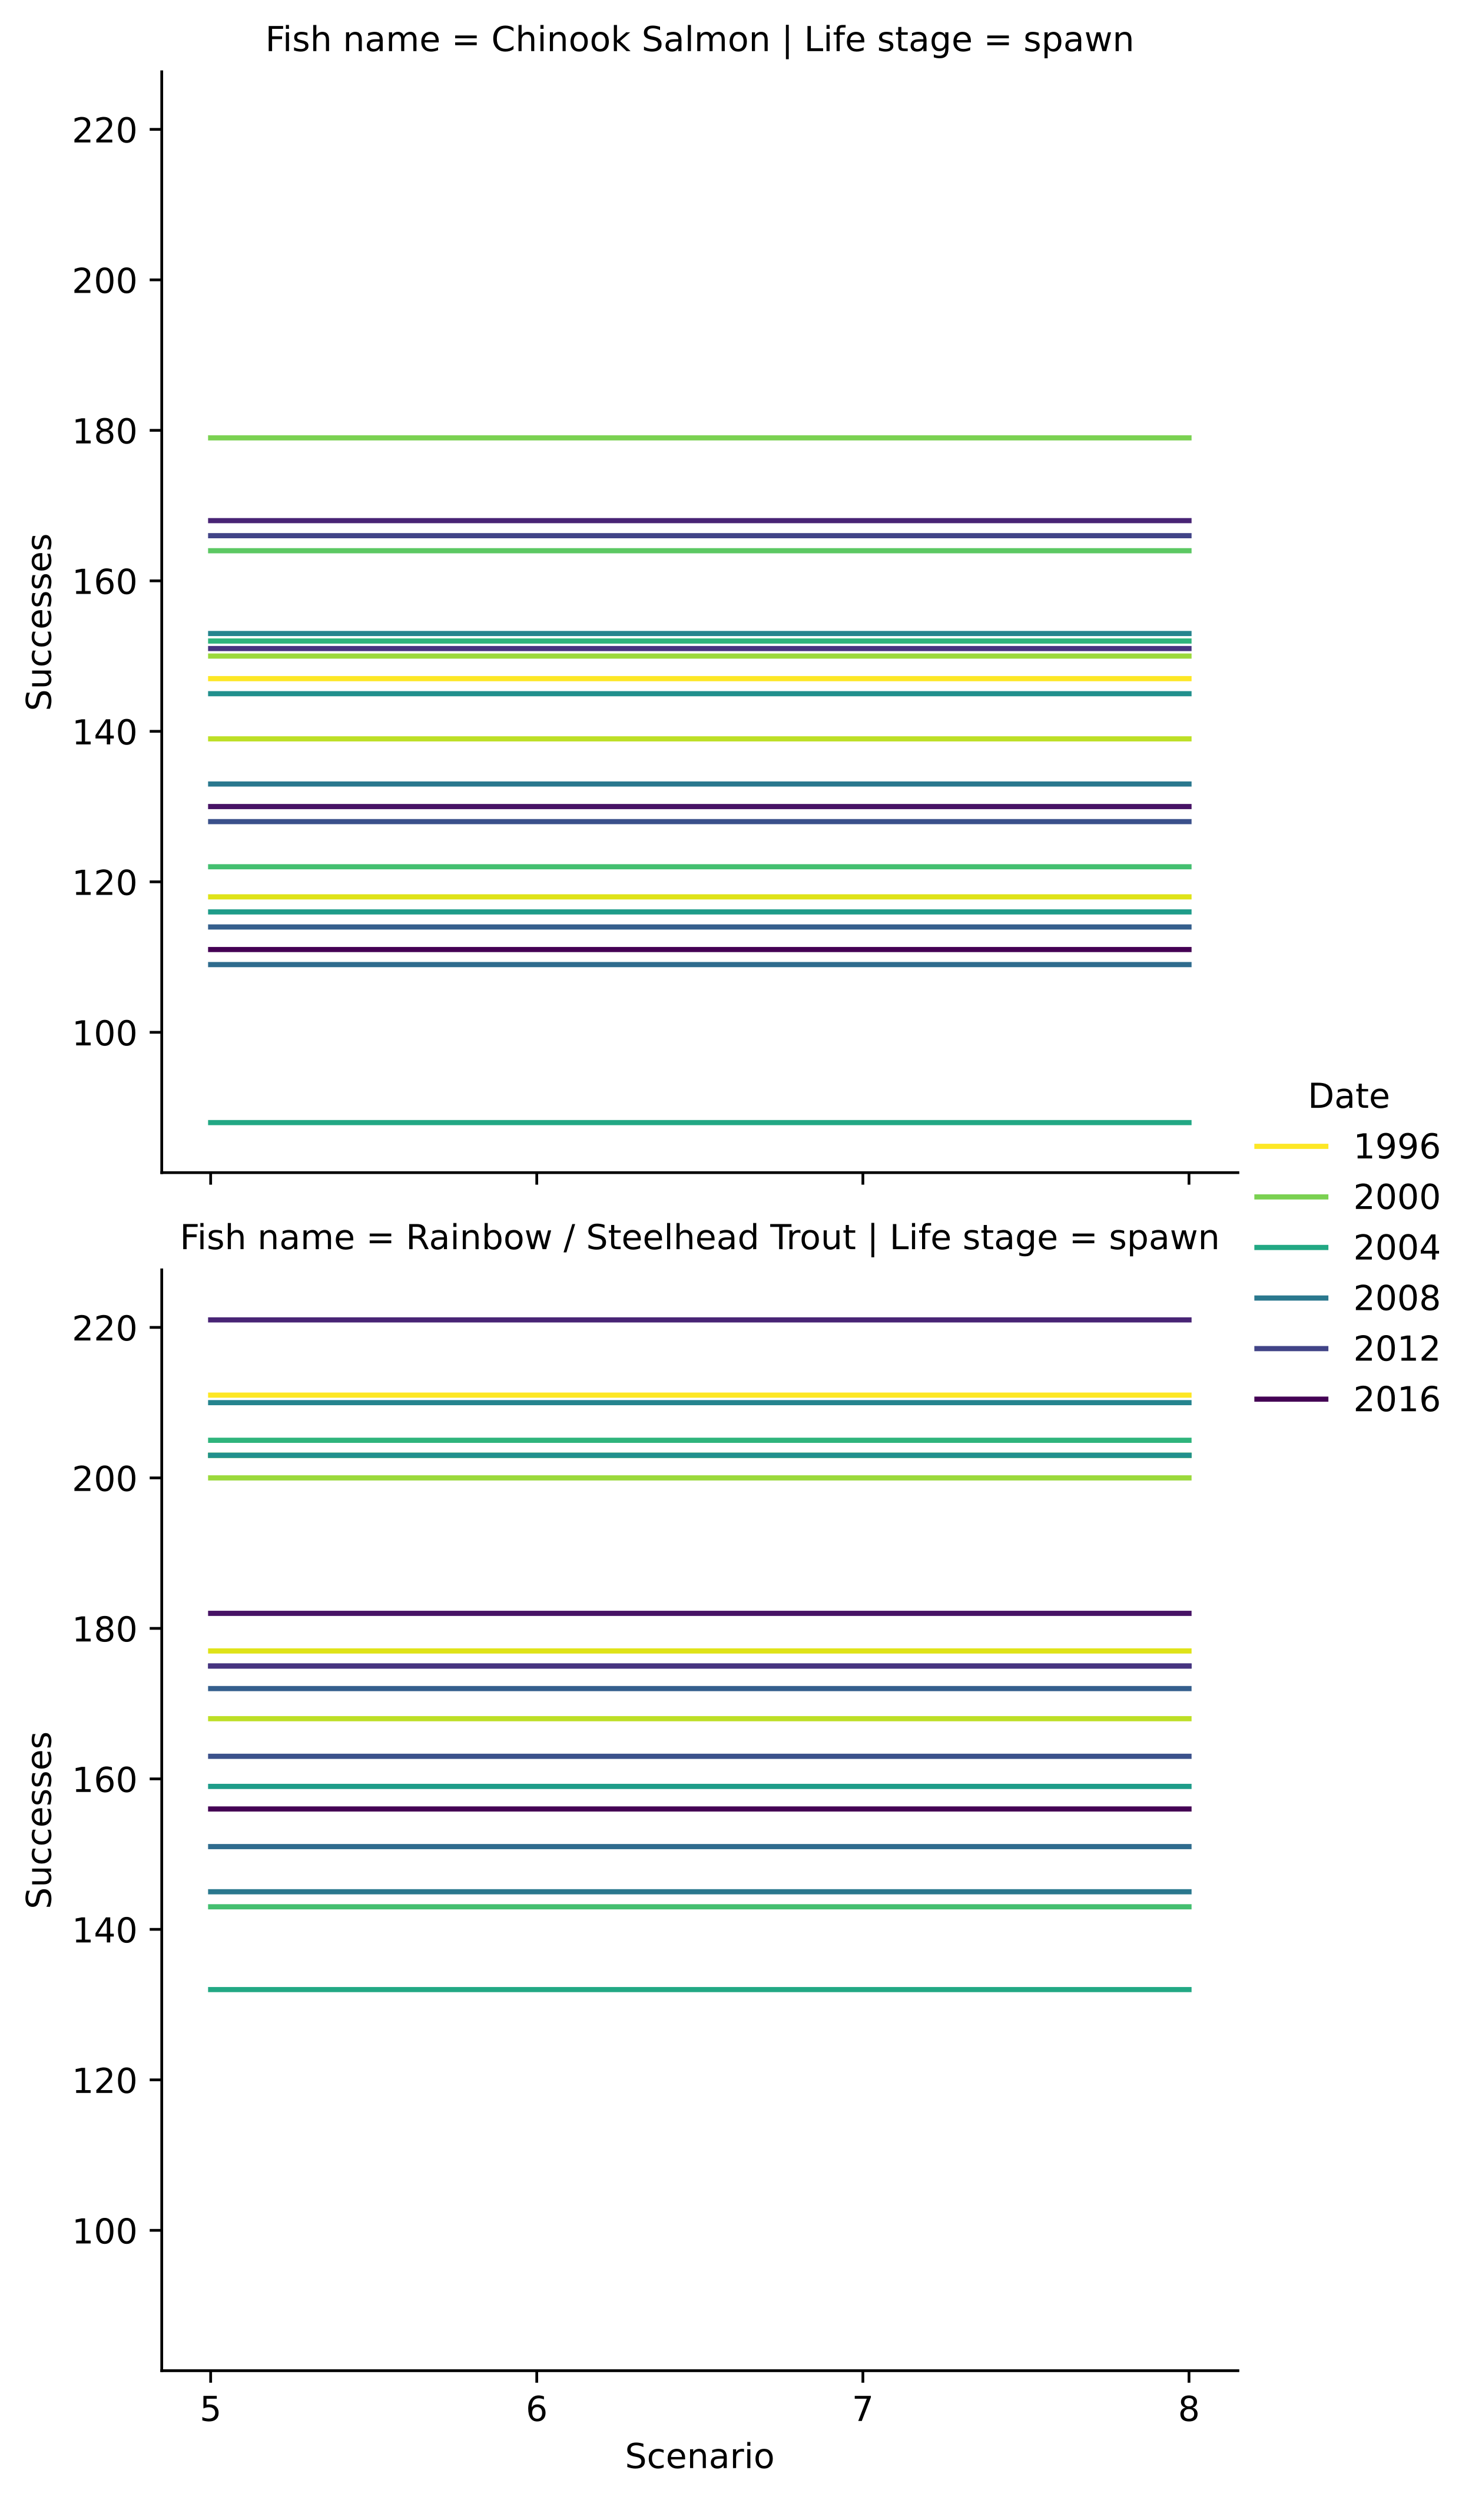 <?xml version="1.0" encoding="utf-8" standalone="no"?>
<!DOCTYPE svg PUBLIC "-//W3C//DTD SVG 1.1//EN"
  "http://www.w3.org/Graphics/SVG/1.1/DTD/svg11.dtd">
<!-- Created with matplotlib (https://matplotlib.org/) -->
<svg height="725.798pt" version="1.1" viewBox="0 0 427.434 725.798" width="427.434pt" xmlns="http://www.w3.org/2000/svg" xmlns:xlink="http://www.w3.org/1999/xlink">
 <defs>
  <style type="text/css">
*{stroke-linecap:butt;stroke-linejoin:round;}
  </style>
 </defs>
 <g id="figure_1">
  <g id="patch_1">
   <path d="M 0 725.798 
L 427.434 725.798 
L 427.434 0 
L 0 0 
z
" style="fill:#ffffff;"/>
  </g>
  <g id="axes_1">
   <g id="patch_2">
    <path d="M 46.966 340.432 
L 359.458 340.432 
L 359.458 20.842 
L 46.966 20.842 
z
" style="fill:#ffffff;"/>
   </g>
   <g id="matplotlib.axis_1">
    <g id="xtick_1">
     <g id="line2d_1">
      <defs>
       <path d="M 0 0 
L 0 3.5 
" id="mf4e3b8a5ec" style="stroke:#000000;stroke-width:0.8;"/>
      </defs>
      <g>
       <use style="stroke:#000000;stroke-width:0.8;" x="61.17" xlink:href="#mf4e3b8a5ec" y="340.432"/>
      </g>
     </g>
    </g>
    <g id="xtick_2">
     <g id="line2d_2">
      <g>
       <use style="stroke:#000000;stroke-width:0.8;" x="155.865" xlink:href="#mf4e3b8a5ec" y="340.432"/>
      </g>
     </g>
    </g>
    <g id="xtick_3">
     <g id="line2d_3">
      <g>
       <use style="stroke:#000000;stroke-width:0.8;" x="250.559" xlink:href="#mf4e3b8a5ec" y="340.432"/>
      </g>
     </g>
    </g>
    <g id="xtick_4">
     <g id="line2d_4">
      <g>
       <use style="stroke:#000000;stroke-width:0.8;" x="345.254" xlink:href="#mf4e3b8a5ec" y="340.432"/>
      </g>
     </g>
    </g>
   </g>
   <g id="matplotlib.axis_2">
    <g id="ytick_1">
     <g id="line2d_5">
      <defs>
       <path d="M 0 0 
L -3.5 0 
" id="m9373c37b33" style="stroke:#000000;stroke-width:0.8;"/>
      </defs>
      <g>
       <use style="stroke:#000000;stroke-width:0.8;" x="46.966" xlink:href="#m9373c37b33" y="299.692"/>
      </g>
     </g>
     <g id="text_1">
      <!-- 100 -->
      <defs>
       <path d="M 12.406 8.297 
L 28.516 8.297 
L 28.516 63.922 
L 10.984 60.406 
L 10.984 69.391 
L 28.422 72.906 
L 38.281 72.906 
L 38.281 8.297 
L 54.391 8.297 
L 54.391 0 
L 12.406 0 
z
" id="DejaVuSans-49"/>
       <path d="M 31.781 66.406 
Q 24.172 66.406 20.328 58.906 
Q 16.5 51.422 16.5 36.375 
Q 16.5 21.391 20.328 13.891 
Q 24.172 6.391 31.781 6.391 
Q 39.453 6.391 43.281 13.891 
Q 47.125 21.391 47.125 36.375 
Q 47.125 51.422 43.281 58.906 
Q 39.453 66.406 31.781 66.406 
z
M 31.781 74.219 
Q 44.047 74.219 50.516 64.516 
Q 56.984 54.828 56.984 36.375 
Q 56.984 17.969 50.516 8.266 
Q 44.047 -1.422 31.781 -1.422 
Q 19.531 -1.422 13.062 8.266 
Q 6.594 17.969 6.594 36.375 
Q 6.594 54.828 13.062 64.516 
Q 19.531 74.219 31.781 74.219 
z
" id="DejaVuSans-48"/>
      </defs>
      <g transform="translate(20.878 303.491)scale(0.1 -0.1)">
       <use xlink:href="#DejaVuSans-49"/>
       <use x="63.623" xlink:href="#DejaVuSans-48"/>
       <use x="127.246" xlink:href="#DejaVuSans-48"/>
      </g>
     </g>
    </g>
    <g id="ytick_2">
     <g id="line2d_6">
      <g>
       <use style="stroke:#000000;stroke-width:0.8;" x="46.966" xlink:href="#m9373c37b33" y="256.002"/>
      </g>
     </g>
     <g id="text_2">
      <!-- 120 -->
      <defs>
       <path d="M 19.188 8.297 
L 53.609 8.297 
L 53.609 0 
L 7.328 0 
L 7.328 8.297 
Q 12.938 14.109 22.625 23.891 
Q 32.328 33.688 34.812 36.531 
Q 39.547 41.844 41.422 45.531 
Q 43.312 49.219 43.312 52.781 
Q 43.312 58.594 39.234 62.25 
Q 35.156 65.922 28.609 65.922 
Q 23.969 65.922 18.812 64.312 
Q 13.672 62.703 7.812 59.422 
L 7.812 69.391 
Q 13.766 71.781 18.938 73 
Q 24.125 74.219 28.422 74.219 
Q 39.75 74.219 46.484 68.547 
Q 53.219 62.891 53.219 53.422 
Q 53.219 48.922 51.531 44.891 
Q 49.859 40.875 45.406 35.406 
Q 44.188 33.984 37.641 27.219 
Q 31.109 20.453 19.188 8.297 
z
" id="DejaVuSans-50"/>
      </defs>
      <g transform="translate(20.878 259.801)scale(0.1 -0.1)">
       <use xlink:href="#DejaVuSans-49"/>
       <use x="63.623" xlink:href="#DejaVuSans-50"/>
       <use x="127.246" xlink:href="#DejaVuSans-48"/>
      </g>
     </g>
    </g>
    <g id="ytick_3">
     <g id="line2d_7">
      <g>
       <use style="stroke:#000000;stroke-width:0.8;" x="46.966" xlink:href="#m9373c37b33" y="212.312"/>
      </g>
     </g>
     <g id="text_3">
      <!-- 140 -->
      <defs>
       <path d="M 37.797 64.312 
L 12.891 25.391 
L 37.797 25.391 
z
M 35.203 72.906 
L 47.609 72.906 
L 47.609 25.391 
L 58.016 25.391 
L 58.016 17.188 
L 47.609 17.188 
L 47.609 0 
L 37.797 0 
L 37.797 17.188 
L 4.891 17.188 
L 4.891 26.703 
z
" id="DejaVuSans-52"/>
      </defs>
      <g transform="translate(20.878 216.111)scale(0.1 -0.1)">
       <use xlink:href="#DejaVuSans-49"/>
       <use x="63.623" xlink:href="#DejaVuSans-52"/>
       <use x="127.246" xlink:href="#DejaVuSans-48"/>
      </g>
     </g>
    </g>
    <g id="ytick_4">
     <g id="line2d_8">
      <g>
       <use style="stroke:#000000;stroke-width:0.8;" x="46.966" xlink:href="#m9373c37b33" y="168.623"/>
      </g>
     </g>
     <g id="text_4">
      <!-- 160 -->
      <defs>
       <path d="M 33.016 40.375 
Q 26.375 40.375 22.484 35.828 
Q 18.609 31.297 18.609 23.391 
Q 18.609 15.531 22.484 10.953 
Q 26.375 6.391 33.016 6.391 
Q 39.656 6.391 43.531 10.953 
Q 47.406 15.531 47.406 23.391 
Q 47.406 31.297 43.531 35.828 
Q 39.656 40.375 33.016 40.375 
z
M 52.594 71.297 
L 52.594 62.312 
Q 48.875 64.062 45.094 64.984 
Q 41.312 65.922 37.594 65.922 
Q 27.828 65.922 22.672 59.328 
Q 17.531 52.734 16.797 39.406 
Q 19.672 43.656 24.016 45.922 
Q 28.375 48.188 33.594 48.188 
Q 44.578 48.188 50.953 41.516 
Q 57.328 34.859 57.328 23.391 
Q 57.328 12.156 50.688 5.359 
Q 44.047 -1.422 33.016 -1.422 
Q 20.359 -1.422 13.672 8.266 
Q 6.984 17.969 6.984 36.375 
Q 6.984 53.656 15.188 63.938 
Q 23.391 74.219 37.203 74.219 
Q 40.922 74.219 44.703 73.484 
Q 48.484 72.75 52.594 71.297 
z
" id="DejaVuSans-54"/>
      </defs>
      <g transform="translate(20.878 172.422)scale(0.1 -0.1)">
       <use xlink:href="#DejaVuSans-49"/>
       <use x="63.623" xlink:href="#DejaVuSans-54"/>
       <use x="127.246" xlink:href="#DejaVuSans-48"/>
      </g>
     </g>
    </g>
    <g id="ytick_5">
     <g id="line2d_9">
      <g>
       <use style="stroke:#000000;stroke-width:0.8;" x="46.966" xlink:href="#m9373c37b33" y="124.933"/>
      </g>
     </g>
     <g id="text_5">
      <!-- 180 -->
      <defs>
       <path d="M 31.781 34.625 
Q 24.75 34.625 20.719 30.859 
Q 16.703 27.094 16.703 20.516 
Q 16.703 13.922 20.719 10.156 
Q 24.75 6.391 31.781 6.391 
Q 38.812 6.391 42.859 10.172 
Q 46.922 13.969 46.922 20.516 
Q 46.922 27.094 42.891 30.859 
Q 38.875 34.625 31.781 34.625 
z
M 21.922 38.812 
Q 15.578 40.375 12.031 44.719 
Q 8.5 49.078 8.5 55.328 
Q 8.5 64.062 14.719 69.141 
Q 20.953 74.219 31.781 74.219 
Q 42.672 74.219 48.875 69.141 
Q 55.078 64.062 55.078 55.328 
Q 55.078 49.078 51.531 44.719 
Q 48 40.375 41.703 38.812 
Q 48.828 37.156 52.797 32.312 
Q 56.781 27.484 56.781 20.516 
Q 56.781 9.906 50.312 4.234 
Q 43.844 -1.422 31.781 -1.422 
Q 19.734 -1.422 13.25 4.234 
Q 6.781 9.906 6.781 20.516 
Q 6.781 27.484 10.781 32.312 
Q 14.797 37.156 21.922 38.812 
z
M 18.312 54.391 
Q 18.312 48.734 21.844 45.562 
Q 25.391 42.391 31.781 42.391 
Q 38.141 42.391 41.719 45.562 
Q 45.312 48.734 45.312 54.391 
Q 45.312 60.062 41.719 63.234 
Q 38.141 66.406 31.781 66.406 
Q 25.391 66.406 21.844 63.234 
Q 18.312 60.062 18.312 54.391 
z
" id="DejaVuSans-56"/>
      </defs>
      <g transform="translate(20.878 128.732)scale(0.1 -0.1)">
       <use xlink:href="#DejaVuSans-49"/>
       <use x="63.623" xlink:href="#DejaVuSans-56"/>
       <use x="127.246" xlink:href="#DejaVuSans-48"/>
      </g>
     </g>
    </g>
    <g id="ytick_6">
     <g id="line2d_10">
      <g>
       <use style="stroke:#000000;stroke-width:0.8;" x="46.966" xlink:href="#m9373c37b33" y="81.243"/>
      </g>
     </g>
     <g id="text_6">
      <!-- 200 -->
      <g transform="translate(20.878 85.042)scale(0.1 -0.1)">
       <use xlink:href="#DejaVuSans-50"/>
       <use x="63.623" xlink:href="#DejaVuSans-48"/>
       <use x="127.246" xlink:href="#DejaVuSans-48"/>
      </g>
     </g>
    </g>
    <g id="ytick_7">
     <g id="line2d_11">
      <g>
       <use style="stroke:#000000;stroke-width:0.8;" x="46.966" xlink:href="#m9373c37b33" y="37.553"/>
      </g>
     </g>
     <g id="text_7">
      <!-- 220 -->
      <g transform="translate(20.878 41.353)scale(0.1 -0.1)">
       <use xlink:href="#DejaVuSans-50"/>
       <use x="63.623" xlink:href="#DejaVuSans-50"/>
       <use x="127.246" xlink:href="#DejaVuSans-48"/>
      </g>
     </g>
    </g>
    <g id="text_8">
     <!-- Successes -->
     <defs>
      <path d="M 53.516 70.516 
L 53.516 60.891 
Q 47.906 63.578 42.922 64.891 
Q 37.938 66.219 33.297 66.219 
Q 25.25 66.219 20.875 63.094 
Q 16.5 59.969 16.5 54.203 
Q 16.5 49.359 19.406 46.891 
Q 22.312 44.438 30.422 42.922 
L 36.375 41.703 
Q 47.406 39.594 52.656 34.297 
Q 57.906 29 57.906 20.125 
Q 57.906 9.516 50.797 4.047 
Q 43.703 -1.422 29.984 -1.422 
Q 24.812 -1.422 18.969 -0.25 
Q 13.141 0.922 6.891 3.219 
L 6.891 13.375 
Q 12.891 10.016 18.656 8.297 
Q 24.422 6.594 29.984 6.594 
Q 38.422 6.594 43.016 9.906 
Q 47.609 13.234 47.609 19.391 
Q 47.609 24.75 44.312 27.781 
Q 41.016 30.812 33.5 32.328 
L 27.484 33.5 
Q 16.453 35.688 11.516 40.375 
Q 6.594 45.062 6.594 53.422 
Q 6.594 63.094 13.406 68.656 
Q 20.219 74.219 32.172 74.219 
Q 37.312 74.219 42.625 73.281 
Q 47.953 72.359 53.516 70.516 
z
" id="DejaVuSans-83"/>
      <path d="M 8.5 21.578 
L 8.5 54.688 
L 17.484 54.688 
L 17.484 21.922 
Q 17.484 14.156 20.5 10.266 
Q 23.531 6.391 29.594 6.391 
Q 36.859 6.391 41.078 11.031 
Q 45.312 15.672 45.312 23.688 
L 45.312 54.688 
L 54.297 54.688 
L 54.297 0 
L 45.312 0 
L 45.312 8.406 
Q 42.047 3.422 37.719 1 
Q 33.406 -1.422 27.688 -1.422 
Q 18.266 -1.422 13.375 4.438 
Q 8.5 10.297 8.5 21.578 
z
M 31.109 56 
z
" id="DejaVuSans-117"/>
      <path d="M 48.781 52.594 
L 48.781 44.188 
Q 44.969 46.297 41.141 47.344 
Q 37.312 48.391 33.406 48.391 
Q 24.656 48.391 19.812 42.844 
Q 14.984 37.312 14.984 27.297 
Q 14.984 17.281 19.812 11.734 
Q 24.656 6.203 33.406 6.203 
Q 37.312 6.203 41.141 7.25 
Q 44.969 8.297 48.781 10.406 
L 48.781 2.094 
Q 45.016 0.344 40.984 -0.531 
Q 36.969 -1.422 32.422 -1.422 
Q 20.062 -1.422 12.781 6.344 
Q 5.516 14.109 5.516 27.297 
Q 5.516 40.672 12.859 48.328 
Q 20.219 56 33.016 56 
Q 37.156 56 41.109 55.141 
Q 45.062 54.297 48.781 52.594 
z
" id="DejaVuSans-99"/>
      <path d="M 56.203 29.594 
L 56.203 25.203 
L 14.891 25.203 
Q 15.484 15.922 20.484 11.062 
Q 25.484 6.203 34.422 6.203 
Q 39.594 6.203 44.453 7.469 
Q 49.312 8.734 54.109 11.281 
L 54.109 2.781 
Q 49.266 0.734 44.188 -0.344 
Q 39.109 -1.422 33.891 -1.422 
Q 20.797 -1.422 13.156 6.188 
Q 5.516 13.812 5.516 26.812 
Q 5.516 40.234 12.766 48.109 
Q 20.016 56 32.328 56 
Q 43.359 56 49.781 48.891 
Q 56.203 41.797 56.203 29.594 
z
M 47.219 32.234 
Q 47.125 39.594 43.094 43.984 
Q 39.062 48.391 32.422 48.391 
Q 24.906 48.391 20.391 44.141 
Q 15.875 39.891 15.188 32.172 
z
" id="DejaVuSans-101"/>
      <path d="M 44.281 53.078 
L 44.281 44.578 
Q 40.484 46.531 36.375 47.5 
Q 32.281 48.484 27.875 48.484 
Q 21.188 48.484 17.844 46.438 
Q 14.5 44.391 14.5 40.281 
Q 14.5 37.156 16.891 35.375 
Q 19.281 33.594 26.516 31.984 
L 29.594 31.297 
Q 39.156 29.25 43.188 25.516 
Q 47.219 21.781 47.219 15.094 
Q 47.219 7.469 41.188 3.016 
Q 35.156 -1.422 24.609 -1.422 
Q 20.219 -1.422 15.453 -0.562 
Q 10.688 0.297 5.422 2 
L 5.422 11.281 
Q 10.406 8.688 15.234 7.391 
Q 20.062 6.109 24.812 6.109 
Q 31.156 6.109 34.562 8.281 
Q 37.984 10.453 37.984 14.406 
Q 37.984 18.062 35.516 20.016 
Q 33.062 21.969 24.703 23.781 
L 21.578 24.516 
Q 13.234 26.266 9.516 29.906 
Q 5.812 33.547 5.812 39.891 
Q 5.812 47.609 11.281 51.797 
Q 16.75 56 26.812 56 
Q 31.781 56 36.172 55.266 
Q 40.578 54.547 44.281 53.078 
z
" id="DejaVuSans-115"/>
     </defs>
     <g transform="translate(14.798 206.446)rotate(-90)scale(0.1 -0.1)">
      <use xlink:href="#DejaVuSans-83"/>
      <use x="63.477" xlink:href="#DejaVuSans-117"/>
      <use x="126.855" xlink:href="#DejaVuSans-99"/>
      <use x="181.836" xlink:href="#DejaVuSans-99"/>
      <use x="236.816" xlink:href="#DejaVuSans-101"/>
      <use x="298.34" xlink:href="#DejaVuSans-115"/>
      <use x="350.439" xlink:href="#DejaVuSans-115"/>
      <use x="402.539" xlink:href="#DejaVuSans-101"/>
      <use x="464.062" xlink:href="#DejaVuSans-115"/>
     </g>
    </g>
   </g>
   <g id="line2d_12">
    <path clip-path="url(#pd9cabbaac0)" d="M 61.17 197.021 
L 155.865 197.021 
L 250.559 197.021 
L 345.254 197.021 
" style="fill:none;stroke:#fde725;stroke-linecap:square;stroke-width:1.5;"/>
   </g>
   <g id="line2d_13">
    <path clip-path="url(#pd9cabbaac0)" d="M 61.17 260.371 
L 155.865 260.371 
L 250.559 260.371 
L 345.254 260.371 
" style="fill:none;stroke:#dfe318;stroke-linecap:square;stroke-width:1.5;"/>
   </g>
   <g id="line2d_14">
    <path clip-path="url(#pd9cabbaac0)" d="M 61.17 214.497 
L 155.865 214.497 
L 250.559 214.497 
L 345.254 214.497 
" style="fill:none;stroke:#bddf26;stroke-linecap:square;stroke-width:1.5;"/>
   </g>
   <g id="line2d_15">
    <path clip-path="url(#pd9cabbaac0)" d="M 61.17 190.467 
L 155.865 190.467 
L 250.559 190.467 
L 345.254 190.467 
" style="fill:none;stroke:#9bd93c;stroke-linecap:square;stroke-width:1.5;"/>
   </g>
   <g id="line2d_16">
    <path clip-path="url(#pd9cabbaac0)" d="M 61.17 127.117 
L 155.865 127.117 
L 250.559 127.117 
L 345.254 127.117 
" style="fill:none;stroke:#7ad151;stroke-linecap:square;stroke-width:1.5;"/>
   </g>
   <g id="line2d_17">
    <path clip-path="url(#pd9cabbaac0)" d="M 61.17 159.885 
L 155.865 159.885 
L 250.559 159.885 
L 345.254 159.885 
" style="fill:none;stroke:#5cc863;stroke-linecap:square;stroke-width:1.5;"/>
   </g>
   <g id="line2d_18">
    <path clip-path="url(#pd9cabbaac0)" d="M 61.17 251.633 
L 155.865 251.633 
L 250.559 251.633 
L 345.254 251.633 
" style="fill:none;stroke:#44bf70;stroke-linecap:square;stroke-width:1.5;"/>
   </g>
   <g id="line2d_19">
    <path clip-path="url(#pd9cabbaac0)" d="M 61.17 186.098 
L 155.865 186.098 
L 250.559 186.098 
L 345.254 186.098 
" style="fill:none;stroke:#2fb47c;stroke-linecap:square;stroke-width:1.5;"/>
   </g>
   <g id="line2d_20">
    <path clip-path="url(#pd9cabbaac0)" d="M 61.17 325.905 
L 155.865 325.905 
L 250.559 325.905 
L 345.254 325.905 
" style="fill:none;stroke:#22a884;stroke-linecap:square;stroke-width:1.5;"/>
   </g>
   <g id="line2d_21">
    <path clip-path="url(#pd9cabbaac0)" d="M 61.17 264.74 
L 155.865 264.74 
L 250.559 264.74 
L 345.254 264.74 
" style="fill:none;stroke:#1e9c89;stroke-linecap:square;stroke-width:1.5;"/>
   </g>
   <g id="line2d_22">
    <path clip-path="url(#pd9cabbaac0)" d="M 61.17 201.39 
L 155.865 201.39 
L 250.559 201.39 
L 345.254 201.39 
" style="fill:none;stroke:#21908d;stroke-linecap:square;stroke-width:1.5;"/>
   </g>
   <g id="line2d_23">
    <path clip-path="url(#pd9cabbaac0)" d="M 61.17 183.914 
L 155.865 183.914 
L 250.559 183.914 
L 345.254 183.914 
" style="fill:none;stroke:#25848e;stroke-linecap:square;stroke-width:1.5;"/>
   </g>
   <g id="line2d_24">
    <path clip-path="url(#pd9cabbaac0)" d="M 61.17 227.604 
L 155.865 227.604 
L 250.559 227.604 
L 345.254 227.604 
" style="fill:none;stroke:#2a788e;stroke-linecap:square;stroke-width:1.5;"/>
   </g>
   <g id="line2d_25">
    <path clip-path="url(#pd9cabbaac0)" d="M 61.17 280.031 
L 155.865 280.031 
L 250.559 280.031 
L 345.254 280.031 
" style="fill:none;stroke:#2f6c8e;stroke-linecap:square;stroke-width:1.5;"/>
   </g>
   <g id="line2d_26">
    <path clip-path="url(#pd9cabbaac0)" d="M 61.17 269.109 
L 155.865 269.109 
L 250.559 269.109 
L 345.254 269.109 
" style="fill:none;stroke:#355f8d;stroke-linecap:square;stroke-width:1.5;"/>
   </g>
   <g id="line2d_27">
    <path clip-path="url(#pd9cabbaac0)" d="M 61.17 238.526 
L 155.865 238.526 
L 250.559 238.526 
L 345.254 238.526 
" style="fill:none;stroke:#3b518b;stroke-linecap:square;stroke-width:1.5;"/>
   </g>
   <g id="line2d_28">
    <path clip-path="url(#pd9cabbaac0)" d="M 61.17 155.516 
L 155.865 155.516 
L 250.559 155.516 
L 345.254 155.516 
" style="fill:none;stroke:#414487;stroke-linecap:square;stroke-width:1.5;"/>
   </g>
   <g id="line2d_29">
    <path clip-path="url(#pd9cabbaac0)" d="M 61.17 188.283 
L 155.865 188.283 
L 250.559 188.283 
L 345.254 188.283 
" style="fill:none;stroke:#463480;stroke-linecap:square;stroke-width:1.5;"/>
   </g>
   <g id="line2d_30">
    <path clip-path="url(#pd9cabbaac0)" d="M 61.17 151.147 
L 155.865 151.147 
L 250.559 151.147 
L 345.254 151.147 
" style="fill:none;stroke:#482475;stroke-linecap:square;stroke-width:1.5;"/>
   </g>
   <g id="line2d_31">
    <path clip-path="url(#pd9cabbaac0)" d="M 61.17 234.157 
L 155.865 234.157 
L 250.559 234.157 
L 345.254 234.157 
" style="fill:none;stroke:#471365;stroke-linecap:square;stroke-width:1.5;"/>
   </g>
   <g id="line2d_32">
    <path clip-path="url(#pd9cabbaac0)" d="M 61.17 275.662 
L 155.865 275.662 
L 250.559 275.662 
L 345.254 275.662 
" style="fill:none;stroke:#440154;stroke-linecap:square;stroke-width:1.5;"/>
   </g>
   <g id="line2d_33"/>
   <g id="line2d_34"/>
   <g id="line2d_35"/>
   <g id="line2d_36"/>
   <g id="line2d_37"/>
   <g id="line2d_38"/>
   <g id="patch_3">
    <path d="M 46.966 340.432 
L 46.966 20.842 
" style="fill:none;stroke:#000000;stroke-linecap:square;stroke-linejoin:miter;stroke-width:0.8;"/>
   </g>
   <g id="patch_4">
    <path d="M 46.966 340.432 
L 359.458 340.432 
" style="fill:none;stroke:#000000;stroke-linecap:square;stroke-linejoin:miter;stroke-width:0.8;"/>
   </g>
   <g id="text_9">
    <!-- Fish name = Chinook Salmon | Life stage = spawn -->
    <defs>
     <path d="M 9.812 72.906 
L 51.703 72.906 
L 51.703 64.594 
L 19.672 64.594 
L 19.672 43.109 
L 48.578 43.109 
L 48.578 34.812 
L 19.672 34.812 
L 19.672 0 
L 9.812 0 
z
" id="DejaVuSans-70"/>
     <path d="M 9.422 54.688 
L 18.406 54.688 
L 18.406 0 
L 9.422 0 
z
M 9.422 75.984 
L 18.406 75.984 
L 18.406 64.594 
L 9.422 64.594 
z
" id="DejaVuSans-105"/>
     <path d="M 54.891 33.016 
L 54.891 0 
L 45.906 0 
L 45.906 32.719 
Q 45.906 40.484 42.875 44.328 
Q 39.844 48.188 33.797 48.188 
Q 26.516 48.188 22.312 43.547 
Q 18.109 38.922 18.109 30.906 
L 18.109 0 
L 9.078 0 
L 9.078 75.984 
L 18.109 75.984 
L 18.109 46.188 
Q 21.344 51.125 25.703 53.562 
Q 30.078 56 35.797 56 
Q 45.219 56 50.047 50.172 
Q 54.891 44.344 54.891 33.016 
z
" id="DejaVuSans-104"/>
     <path id="DejaVuSans-32"/>
     <path d="M 54.891 33.016 
L 54.891 0 
L 45.906 0 
L 45.906 32.719 
Q 45.906 40.484 42.875 44.328 
Q 39.844 48.188 33.797 48.188 
Q 26.516 48.188 22.312 43.547 
Q 18.109 38.922 18.109 30.906 
L 18.109 0 
L 9.078 0 
L 9.078 54.688 
L 18.109 54.688 
L 18.109 46.188 
Q 21.344 51.125 25.703 53.562 
Q 30.078 56 35.797 56 
Q 45.219 56 50.047 50.172 
Q 54.891 44.344 54.891 33.016 
z
" id="DejaVuSans-110"/>
     <path d="M 34.281 27.484 
Q 23.391 27.484 19.188 25 
Q 14.984 22.516 14.984 16.5 
Q 14.984 11.719 18.141 8.906 
Q 21.297 6.109 26.703 6.109 
Q 34.188 6.109 38.703 11.406 
Q 43.219 16.703 43.219 25.484 
L 43.219 27.484 
z
M 52.203 31.203 
L 52.203 0 
L 43.219 0 
L 43.219 8.297 
Q 40.141 3.328 35.547 0.953 
Q 30.953 -1.422 24.312 -1.422 
Q 15.922 -1.422 10.953 3.297 
Q 6 8.016 6 15.922 
Q 6 25.141 12.172 29.828 
Q 18.359 34.516 30.609 34.516 
L 43.219 34.516 
L 43.219 35.406 
Q 43.219 41.609 39.141 45 
Q 35.062 48.391 27.688 48.391 
Q 23 48.391 18.547 47.266 
Q 14.109 46.141 10.016 43.891 
L 10.016 52.203 
Q 14.938 54.109 19.578 55.047 
Q 24.219 56 28.609 56 
Q 40.484 56 46.344 49.844 
Q 52.203 43.703 52.203 31.203 
z
" id="DejaVuSans-97"/>
     <path d="M 52 44.188 
Q 55.375 50.25 60.062 53.125 
Q 64.75 56 71.094 56 
Q 79.641 56 84.281 50.016 
Q 88.922 44.047 88.922 33.016 
L 88.922 0 
L 79.891 0 
L 79.891 32.719 
Q 79.891 40.578 77.094 44.375 
Q 74.312 48.188 68.609 48.188 
Q 61.625 48.188 57.562 43.547 
Q 53.516 38.922 53.516 30.906 
L 53.516 0 
L 44.484 0 
L 44.484 32.719 
Q 44.484 40.625 41.703 44.406 
Q 38.922 48.188 33.109 48.188 
Q 26.219 48.188 22.156 43.531 
Q 18.109 38.875 18.109 30.906 
L 18.109 0 
L 9.078 0 
L 9.078 54.688 
L 18.109 54.688 
L 18.109 46.188 
Q 21.188 51.219 25.484 53.609 
Q 29.781 56 35.688 56 
Q 41.656 56 45.828 52.969 
Q 50 49.953 52 44.188 
z
" id="DejaVuSans-109"/>
     <path d="M 10.594 45.406 
L 73.188 45.406 
L 73.188 37.203 
L 10.594 37.203 
z
M 10.594 25.484 
L 73.188 25.484 
L 73.188 17.188 
L 10.594 17.188 
z
" id="DejaVuSans-61"/>
     <path d="M 64.406 67.281 
L 64.406 56.891 
Q 59.422 61.531 53.781 63.812 
Q 48.141 66.109 41.797 66.109 
Q 29.297 66.109 22.656 58.469 
Q 16.016 50.828 16.016 36.375 
Q 16.016 21.969 22.656 14.328 
Q 29.297 6.688 41.797 6.688 
Q 48.141 6.688 53.781 8.984 
Q 59.422 11.281 64.406 15.922 
L 64.406 5.609 
Q 59.234 2.094 53.438 0.328 
Q 47.656 -1.422 41.219 -1.422 
Q 24.656 -1.422 15.125 8.703 
Q 5.609 18.844 5.609 36.375 
Q 5.609 53.953 15.125 64.078 
Q 24.656 74.219 41.219 74.219 
Q 47.75 74.219 53.531 72.484 
Q 59.328 70.75 64.406 67.281 
z
" id="DejaVuSans-67"/>
     <path d="M 30.609 48.391 
Q 23.391 48.391 19.188 42.75 
Q 14.984 37.109 14.984 27.297 
Q 14.984 17.484 19.156 11.844 
Q 23.344 6.203 30.609 6.203 
Q 37.797 6.203 41.984 11.859 
Q 46.188 17.531 46.188 27.297 
Q 46.188 37.016 41.984 42.703 
Q 37.797 48.391 30.609 48.391 
z
M 30.609 56 
Q 42.328 56 49.016 48.375 
Q 55.719 40.766 55.719 27.297 
Q 55.719 13.875 49.016 6.219 
Q 42.328 -1.422 30.609 -1.422 
Q 18.844 -1.422 12.172 6.219 
Q 5.516 13.875 5.516 27.297 
Q 5.516 40.766 12.172 48.375 
Q 18.844 56 30.609 56 
z
" id="DejaVuSans-111"/>
     <path d="M 9.078 75.984 
L 18.109 75.984 
L 18.109 31.109 
L 44.922 54.688 
L 56.391 54.688 
L 27.391 29.109 
L 57.625 0 
L 45.906 0 
L 18.109 26.703 
L 18.109 0 
L 9.078 0 
z
" id="DejaVuSans-107"/>
     <path d="M 9.422 75.984 
L 18.406 75.984 
L 18.406 0 
L 9.422 0 
z
" id="DejaVuSans-108"/>
     <path d="M 21 76.422 
L 21 -23.578 
L 12.703 -23.578 
L 12.703 76.422 
z
" id="DejaVuSans-124"/>
     <path d="M 9.812 72.906 
L 19.672 72.906 
L 19.672 8.297 
L 55.172 8.297 
L 55.172 0 
L 9.812 0 
z
" id="DejaVuSans-76"/>
     <path d="M 37.109 75.984 
L 37.109 68.5 
L 28.516 68.5 
Q 23.688 68.5 21.797 66.547 
Q 19.922 64.594 19.922 59.516 
L 19.922 54.688 
L 34.719 54.688 
L 34.719 47.703 
L 19.922 47.703 
L 19.922 0 
L 10.891 0 
L 10.891 47.703 
L 2.297 47.703 
L 2.297 54.688 
L 10.891 54.688 
L 10.891 58.5 
Q 10.891 67.625 15.141 71.797 
Q 19.391 75.984 28.609 75.984 
z
" id="DejaVuSans-102"/>
     <path d="M 18.312 70.219 
L 18.312 54.688 
L 36.812 54.688 
L 36.812 47.703 
L 18.312 47.703 
L 18.312 18.016 
Q 18.312 11.328 20.141 9.422 
Q 21.969 7.516 27.594 7.516 
L 36.812 7.516 
L 36.812 0 
L 27.594 0 
Q 17.188 0 13.234 3.875 
Q 9.281 7.766 9.281 18.016 
L 9.281 47.703 
L 2.688 47.703 
L 2.688 54.688 
L 9.281 54.688 
L 9.281 70.219 
z
" id="DejaVuSans-116"/>
     <path d="M 45.406 27.984 
Q 45.406 37.75 41.375 43.109 
Q 37.359 48.484 30.078 48.484 
Q 22.859 48.484 18.828 43.109 
Q 14.797 37.75 14.797 27.984 
Q 14.797 18.266 18.828 12.891 
Q 22.859 7.516 30.078 7.516 
Q 37.359 7.516 41.375 12.891 
Q 45.406 18.266 45.406 27.984 
z
M 54.391 6.781 
Q 54.391 -7.172 48.188 -13.984 
Q 42 -20.797 29.203 -20.797 
Q 24.469 -20.797 20.266 -20.094 
Q 16.062 -19.391 12.109 -17.922 
L 12.109 -9.188 
Q 16.062 -11.328 19.922 -12.344 
Q 23.781 -13.375 27.781 -13.375 
Q 36.625 -13.375 41.016 -8.766 
Q 45.406 -4.156 45.406 5.172 
L 45.406 9.625 
Q 42.625 4.781 38.281 2.391 
Q 33.938 0 27.875 0 
Q 17.828 0 11.672 7.656 
Q 5.516 15.328 5.516 27.984 
Q 5.516 40.672 11.672 48.328 
Q 17.828 56 27.875 56 
Q 33.938 56 38.281 53.609 
Q 42.625 51.219 45.406 46.391 
L 45.406 54.688 
L 54.391 54.688 
z
" id="DejaVuSans-103"/>
     <path d="M 18.109 8.203 
L 18.109 -20.797 
L 9.078 -20.797 
L 9.078 54.688 
L 18.109 54.688 
L 18.109 46.391 
Q 20.953 51.266 25.266 53.625 
Q 29.594 56 35.594 56 
Q 45.562 56 51.781 48.094 
Q 58.016 40.188 58.016 27.297 
Q 58.016 14.406 51.781 6.484 
Q 45.562 -1.422 35.594 -1.422 
Q 29.594 -1.422 25.266 0.953 
Q 20.953 3.328 18.109 8.203 
z
M 48.688 27.297 
Q 48.688 37.203 44.609 42.844 
Q 40.531 48.484 33.406 48.484 
Q 26.266 48.484 22.188 42.844 
Q 18.109 37.203 18.109 27.297 
Q 18.109 17.391 22.188 11.75 
Q 26.266 6.109 33.406 6.109 
Q 40.531 6.109 44.609 11.75 
Q 48.688 17.391 48.688 27.297 
z
" id="DejaVuSans-112"/>
     <path d="M 4.203 54.688 
L 13.188 54.688 
L 24.422 12.016 
L 35.594 54.688 
L 46.188 54.688 
L 57.422 12.016 
L 68.609 54.688 
L 77.594 54.688 
L 63.281 0 
L 52.688 0 
L 40.922 44.828 
L 29.109 0 
L 18.5 0 
z
" id="DejaVuSans-119"/>
    </defs>
    <g transform="translate(77.041 14.842)scale(0.1 -0.1)">
     <use xlink:href="#DejaVuSans-70"/>
     <use x="50.27" xlink:href="#DejaVuSans-105"/>
     <use x="78.053" xlink:href="#DejaVuSans-115"/>
     <use x="130.152" xlink:href="#DejaVuSans-104"/>
     <use x="193.531" xlink:href="#DejaVuSans-32"/>
     <use x="225.318" xlink:href="#DejaVuSans-110"/>
     <use x="288.697" xlink:href="#DejaVuSans-97"/>
     <use x="349.977" xlink:href="#DejaVuSans-109"/>
     <use x="447.389" xlink:href="#DejaVuSans-101"/>
     <use x="508.912" xlink:href="#DejaVuSans-32"/>
     <use x="540.699" xlink:href="#DejaVuSans-61"/>
     <use x="624.488" xlink:href="#DejaVuSans-32"/>
     <use x="656.275" xlink:href="#DejaVuSans-67"/>
     <use x="726.1" xlink:href="#DejaVuSans-104"/>
     <use x="789.479" xlink:href="#DejaVuSans-105"/>
     <use x="817.262" xlink:href="#DejaVuSans-110"/>
     <use x="880.641" xlink:href="#DejaVuSans-111"/>
     <use x="941.822" xlink:href="#DejaVuSans-111"/>
     <use x="1003.004" xlink:href="#DejaVuSans-107"/>
     <use x="1060.914" xlink:href="#DejaVuSans-32"/>
     <use x="1092.701" xlink:href="#DejaVuSans-83"/>
     <use x="1156.178" xlink:href="#DejaVuSans-97"/>
     <use x="1217.457" xlink:href="#DejaVuSans-108"/>
     <use x="1245.24" xlink:href="#DejaVuSans-109"/>
     <use x="1342.652" xlink:href="#DejaVuSans-111"/>
     <use x="1403.834" xlink:href="#DejaVuSans-110"/>
     <use x="1467.213" xlink:href="#DejaVuSans-32"/>
     <use x="1499" xlink:href="#DejaVuSans-124"/>
     <use x="1532.691" xlink:href="#DejaVuSans-32"/>
     <use x="1564.479" xlink:href="#DejaVuSans-76"/>
     <use x="1620.191" xlink:href="#DejaVuSans-105"/>
     <use x="1647.975" xlink:href="#DejaVuSans-102"/>
     <use x="1683.18" xlink:href="#DejaVuSans-101"/>
     <use x="1744.703" xlink:href="#DejaVuSans-32"/>
     <use x="1776.49" xlink:href="#DejaVuSans-115"/>
     <use x="1828.59" xlink:href="#DejaVuSans-116"/>
     <use x="1867.799" xlink:href="#DejaVuSans-97"/>
     <use x="1929.078" xlink:href="#DejaVuSans-103"/>
     <use x="1992.555" xlink:href="#DejaVuSans-101"/>
     <use x="2054.078" xlink:href="#DejaVuSans-32"/>
     <use x="2085.865" xlink:href="#DejaVuSans-61"/>
     <use x="2169.654" xlink:href="#DejaVuSans-32"/>
     <use x="2201.441" xlink:href="#DejaVuSans-115"/>
     <use x="2253.541" xlink:href="#DejaVuSans-112"/>
     <use x="2317.018" xlink:href="#DejaVuSans-97"/>
     <use x="2378.297" xlink:href="#DejaVuSans-119"/>
     <use x="2460.084" xlink:href="#DejaVuSans-110"/>
    </g>
   </g>
  </g>
  <g id="axes_2">
   <g id="patch_5">
    <path d="M 46.966 688.242 
L 359.458 688.242 
L 359.458 368.652 
L 46.966 368.652 
z
" style="fill:#ffffff;"/>
   </g>
   <g id="matplotlib.axis_3">
    <g id="xtick_5">
     <g id="line2d_39">
      <g>
       <use style="stroke:#000000;stroke-width:0.8;" x="61.17" xlink:href="#mf4e3b8a5ec" y="688.242"/>
      </g>
     </g>
     <g id="text_10">
      <!-- 5 -->
      <defs>
       <path d="M 10.797 72.906 
L 49.516 72.906 
L 49.516 64.594 
L 19.828 64.594 
L 19.828 46.734 
Q 21.969 47.469 24.109 47.828 
Q 26.266 48.188 28.422 48.188 
Q 40.625 48.188 47.75 41.5 
Q 54.891 34.812 54.891 23.391 
Q 54.891 11.625 47.562 5.094 
Q 40.234 -1.422 26.906 -1.422 
Q 22.312 -1.422 17.547 -0.641 
Q 12.797 0.141 7.719 1.703 
L 7.719 11.625 
Q 12.109 9.234 16.797 8.062 
Q 21.484 6.891 26.703 6.891 
Q 35.156 6.891 40.078 11.328 
Q 45.016 15.766 45.016 23.391 
Q 45.016 31 40.078 35.438 
Q 35.156 39.891 26.703 39.891 
Q 22.75 39.891 18.812 39.016 
Q 14.891 38.141 10.797 36.281 
z
" id="DejaVuSans-53"/>
      </defs>
      <g transform="translate(57.989 702.841)scale(0.1 -0.1)">
       <use xlink:href="#DejaVuSans-53"/>
      </g>
     </g>
    </g>
    <g id="xtick_6">
     <g id="line2d_40">
      <g>
       <use style="stroke:#000000;stroke-width:0.8;" x="155.865" xlink:href="#mf4e3b8a5ec" y="688.242"/>
      </g>
     </g>
     <g id="text_11">
      <!-- 6 -->
      <g transform="translate(152.683 702.841)scale(0.1 -0.1)">
       <use xlink:href="#DejaVuSans-54"/>
      </g>
     </g>
    </g>
    <g id="xtick_7">
     <g id="line2d_41">
      <g>
       <use style="stroke:#000000;stroke-width:0.8;" x="250.559" xlink:href="#mf4e3b8a5ec" y="688.242"/>
      </g>
     </g>
     <g id="text_12">
      <!-- 7 -->
      <defs>
       <path d="M 8.203 72.906 
L 55.078 72.906 
L 55.078 68.703 
L 28.609 0 
L 18.312 0 
L 43.219 64.594 
L 8.203 64.594 
z
" id="DejaVuSans-55"/>
      </defs>
      <g transform="translate(247.378 702.841)scale(0.1 -0.1)">
       <use xlink:href="#DejaVuSans-55"/>
      </g>
     </g>
    </g>
    <g id="xtick_8">
     <g id="line2d_42">
      <g>
       <use style="stroke:#000000;stroke-width:0.8;" x="345.254" xlink:href="#mf4e3b8a5ec" y="688.242"/>
      </g>
     </g>
     <g id="text_13">
      <!-- 8 -->
      <g transform="translate(342.073 702.841)scale(0.1 -0.1)">
       <use xlink:href="#DejaVuSans-56"/>
      </g>
     </g>
    </g>
    <g id="text_14">
     <!-- Scenario -->
     <defs>
      <path d="M 41.109 46.297 
Q 39.594 47.172 37.812 47.578 
Q 36.031 48 33.891 48 
Q 26.266 48 22.188 43.047 
Q 18.109 38.094 18.109 28.812 
L 18.109 0 
L 9.078 0 
L 9.078 54.688 
L 18.109 54.688 
L 18.109 46.188 
Q 20.953 51.172 25.484 53.578 
Q 30.031 56 36.531 56 
Q 37.453 56 38.578 55.875 
Q 39.703 55.766 41.062 55.516 
z
" id="DejaVuSans-114"/>
     </defs>
     <g transform="translate(181.475 716.519)scale(0.1 -0.1)">
      <use xlink:href="#DejaVuSans-83"/>
      <use x="63.477" xlink:href="#DejaVuSans-99"/>
      <use x="118.457" xlink:href="#DejaVuSans-101"/>
      <use x="179.98" xlink:href="#DejaVuSans-110"/>
      <use x="243.359" xlink:href="#DejaVuSans-97"/>
      <use x="304.639" xlink:href="#DejaVuSans-114"/>
      <use x="345.752" xlink:href="#DejaVuSans-105"/>
      <use x="373.535" xlink:href="#DejaVuSans-111"/>
     </g>
    </g>
   </g>
   <g id="matplotlib.axis_4">
    <g id="ytick_8">
     <g id="line2d_43">
      <g>
       <use style="stroke:#000000;stroke-width:0.8;" x="46.966" xlink:href="#m9373c37b33" y="647.502"/>
      </g>
     </g>
     <g id="text_15">
      <!-- 100 -->
      <g transform="translate(20.878 651.301)scale(0.1 -0.1)">
       <use xlink:href="#DejaVuSans-49"/>
       <use x="63.623" xlink:href="#DejaVuSans-48"/>
       <use x="127.246" xlink:href="#DejaVuSans-48"/>
      </g>
     </g>
    </g>
    <g id="ytick_9">
     <g id="line2d_44">
      <g>
       <use style="stroke:#000000;stroke-width:0.8;" x="46.966" xlink:href="#m9373c37b33" y="603.812"/>
      </g>
     </g>
     <g id="text_16">
      <!-- 120 -->
      <g transform="translate(20.878 607.611)scale(0.1 -0.1)">
       <use xlink:href="#DejaVuSans-49"/>
       <use x="63.623" xlink:href="#DejaVuSans-50"/>
       <use x="127.246" xlink:href="#DejaVuSans-48"/>
      </g>
     </g>
    </g>
    <g id="ytick_10">
     <g id="line2d_45">
      <g>
       <use style="stroke:#000000;stroke-width:0.8;" x="46.966" xlink:href="#m9373c37b33" y="560.122"/>
      </g>
     </g>
     <g id="text_17">
      <!-- 140 -->
      <g transform="translate(20.878 563.921)scale(0.1 -0.1)">
       <use xlink:href="#DejaVuSans-49"/>
       <use x="63.623" xlink:href="#DejaVuSans-52"/>
       <use x="127.246" xlink:href="#DejaVuSans-48"/>
      </g>
     </g>
    </g>
    <g id="ytick_11">
     <g id="line2d_46">
      <g>
       <use style="stroke:#000000;stroke-width:0.8;" x="46.966" xlink:href="#m9373c37b33" y="516.433"/>
      </g>
     </g>
     <g id="text_18">
      <!-- 160 -->
      <g transform="translate(20.878 520.232)scale(0.1 -0.1)">
       <use xlink:href="#DejaVuSans-49"/>
       <use x="63.623" xlink:href="#DejaVuSans-54"/>
       <use x="127.246" xlink:href="#DejaVuSans-48"/>
      </g>
     </g>
    </g>
    <g id="ytick_12">
     <g id="line2d_47">
      <g>
       <use style="stroke:#000000;stroke-width:0.8;" x="46.966" xlink:href="#m9373c37b33" y="472.743"/>
      </g>
     </g>
     <g id="text_19">
      <!-- 180 -->
      <g transform="translate(20.878 476.542)scale(0.1 -0.1)">
       <use xlink:href="#DejaVuSans-49"/>
       <use x="63.623" xlink:href="#DejaVuSans-56"/>
       <use x="127.246" xlink:href="#DejaVuSans-48"/>
      </g>
     </g>
    </g>
    <g id="ytick_13">
     <g id="line2d_48">
      <g>
       <use style="stroke:#000000;stroke-width:0.8;" x="46.966" xlink:href="#m9373c37b33" y="429.053"/>
      </g>
     </g>
     <g id="text_20">
      <!-- 200 -->
      <g transform="translate(20.878 432.852)scale(0.1 -0.1)">
       <use xlink:href="#DejaVuSans-50"/>
       <use x="63.623" xlink:href="#DejaVuSans-48"/>
       <use x="127.246" xlink:href="#DejaVuSans-48"/>
      </g>
     </g>
    </g>
    <g id="ytick_14">
     <g id="line2d_49">
      <g>
       <use style="stroke:#000000;stroke-width:0.8;" x="46.966" xlink:href="#m9373c37b33" y="385.363"/>
      </g>
     </g>
     <g id="text_21">
      <!-- 220 -->
      <g transform="translate(20.878 389.163)scale(0.1 -0.1)">
       <use xlink:href="#DejaVuSans-50"/>
       <use x="63.623" xlink:href="#DejaVuSans-50"/>
       <use x="127.246" xlink:href="#DejaVuSans-48"/>
      </g>
     </g>
    </g>
    <g id="text_22">
     <!-- Successes -->
     <g transform="translate(14.798 554.256)rotate(-90)scale(0.1 -0.1)">
      <use xlink:href="#DejaVuSans-83"/>
      <use x="63.477" xlink:href="#DejaVuSans-117"/>
      <use x="126.855" xlink:href="#DejaVuSans-99"/>
      <use x="181.836" xlink:href="#DejaVuSans-99"/>
      <use x="236.816" xlink:href="#DejaVuSans-101"/>
      <use x="298.34" xlink:href="#DejaVuSans-115"/>
      <use x="350.439" xlink:href="#DejaVuSans-115"/>
      <use x="402.539" xlink:href="#DejaVuSans-101"/>
      <use x="464.062" xlink:href="#DejaVuSans-115"/>
     </g>
    </g>
   </g>
   <g id="line2d_50">
    <path clip-path="url(#p66637e54ea)" d="M 61.17 405.024 
L 155.865 405.024 
L 250.559 405.024 
L 345.254 405.024 
" style="fill:none;stroke:#fde725;stroke-linecap:square;stroke-width:1.5;"/>
   </g>
   <g id="line2d_51">
    <path clip-path="url(#p66637e54ea)" d="M 61.17 479.296 
L 155.865 479.296 
L 250.559 479.296 
L 345.254 479.296 
" style="fill:none;stroke:#dfe318;stroke-linecap:square;stroke-width:1.5;"/>
   </g>
   <g id="line2d_52">
    <path clip-path="url(#p66637e54ea)" d="M 61.17 498.957 
L 155.865 498.957 
L 250.559 498.957 
L 345.254 498.957 
" style="fill:none;stroke:#bddf26;stroke-linecap:square;stroke-width:1.5;"/>
   </g>
   <g id="line2d_53">
    <path clip-path="url(#p66637e54ea)" d="M 61.17 429.053 
L 155.865 429.053 
L 250.559 429.053 
L 345.254 429.053 
" style="fill:none;stroke:#9bd93c;stroke-linecap:square;stroke-width:1.5;"/>
   </g>
   <g id="line2d_54">
    <path clip-path="url(#p66637e54ea)" d="M 61.17 422.5 
L 155.865 422.5 
L 250.559 422.5 
L 345.254 422.5 
" style="fill:none;stroke:#7ad151;stroke-linecap:square;stroke-width:1.5;"/>
   </g>
   <g id="line2d_55">
    <path clip-path="url(#p66637e54ea)" d="M 61.17 422.5 
L 155.865 422.5 
L 250.559 422.5 
L 345.254 422.5 
" style="fill:none;stroke:#5cc863;stroke-linecap:square;stroke-width:1.5;"/>
   </g>
   <g id="line2d_56">
    <path clip-path="url(#p66637e54ea)" d="M 61.17 553.569 
L 155.865 553.569 
L 250.559 553.569 
L 345.254 553.569 
" style="fill:none;stroke:#44bf70;stroke-linecap:square;stroke-width:1.5;"/>
   </g>
   <g id="line2d_57">
    <path clip-path="url(#p66637e54ea)" d="M 61.17 418.131 
L 155.865 418.131 
L 250.559 418.131 
L 345.254 418.131 
" style="fill:none;stroke:#2fb47c;stroke-linecap:square;stroke-width:1.5;"/>
   </g>
   <g id="line2d_58">
    <path clip-path="url(#p66637e54ea)" d="M 61.17 577.598 
L 155.865 577.598 
L 250.559 577.598 
L 345.254 577.598 
" style="fill:none;stroke:#22a884;stroke-linecap:square;stroke-width:1.5;"/>
   </g>
   <g id="line2d_59">
    <path clip-path="url(#p66637e54ea)" d="M 61.17 518.617 
L 155.865 518.617 
L 250.559 518.617 
L 345.254 518.617 
" style="fill:none;stroke:#1e9c89;stroke-linecap:square;stroke-width:1.5;"/>
   </g>
   <g id="line2d_60">
    <path clip-path="url(#p66637e54ea)" d="M 61.17 422.5 
L 155.865 422.5 
L 250.559 422.5 
L 345.254 422.5 
" style="fill:none;stroke:#21908d;stroke-linecap:square;stroke-width:1.5;"/>
   </g>
   <g id="line2d_61">
    <path clip-path="url(#p66637e54ea)" d="M 61.17 407.208 
L 155.865 407.208 
L 250.559 407.208 
L 345.254 407.208 
" style="fill:none;stroke:#25848e;stroke-linecap:square;stroke-width:1.5;"/>
   </g>
   <g id="line2d_62">
    <path clip-path="url(#p66637e54ea)" d="M 61.17 549.2 
L 155.865 549.2 
L 250.559 549.2 
L 345.254 549.2 
" style="fill:none;stroke:#2a788e;stroke-linecap:square;stroke-width:1.5;"/>
   </g>
   <g id="line2d_63">
    <path clip-path="url(#p66637e54ea)" d="M 61.17 536.093 
L 155.865 536.093 
L 250.559 536.093 
L 345.254 536.093 
" style="fill:none;stroke:#2f6c8e;stroke-linecap:square;stroke-width:1.5;"/>
   </g>
   <g id="line2d_64">
    <path clip-path="url(#p66637e54ea)" d="M 61.17 490.219 
L 155.865 490.219 
L 250.559 490.219 
L 345.254 490.219 
" style="fill:none;stroke:#355f8d;stroke-linecap:square;stroke-width:1.5;"/>
   </g>
   <g id="line2d_65">
    <path clip-path="url(#p66637e54ea)" d="M 61.17 509.879 
L 155.865 509.879 
L 250.559 509.879 
L 345.254 509.879 
" style="fill:none;stroke:#3b518b;stroke-linecap:square;stroke-width:1.5;"/>
   </g>
   <g id="line2d_66">
    <path clip-path="url(#p66637e54ea)" d="M 61.17 483.665 
L 155.865 483.665 
L 250.559 483.665 
L 345.254 483.665 
" style="fill:none;stroke:#414487;stroke-linecap:square;stroke-width:1.5;"/>
   </g>
   <g id="line2d_67">
    <path clip-path="url(#p66637e54ea)" d="M 61.17 483.665 
L 155.865 483.665 
L 250.559 483.665 
L 345.254 483.665 
" style="fill:none;stroke:#463480;stroke-linecap:square;stroke-width:1.5;"/>
   </g>
   <g id="line2d_68">
    <path clip-path="url(#p66637e54ea)" d="M 61.17 383.179 
L 155.865 383.179 
L 250.559 383.179 
L 345.254 383.179 
" style="fill:none;stroke:#482475;stroke-linecap:square;stroke-width:1.5;"/>
   </g>
   <g id="line2d_69">
    <path clip-path="url(#p66637e54ea)" d="M 61.17 468.374 
L 155.865 468.374 
L 250.559 468.374 
L 345.254 468.374 
" style="fill:none;stroke:#471365;stroke-linecap:square;stroke-width:1.5;"/>
   </g>
   <g id="line2d_70">
    <path clip-path="url(#p66637e54ea)" d="M 61.17 525.17 
L 155.865 525.17 
L 250.559 525.17 
L 345.254 525.17 
" style="fill:none;stroke:#440154;stroke-linecap:square;stroke-width:1.5;"/>
   </g>
   <g id="patch_6">
    <path d="M 46.966 688.242 
L 46.966 368.652 
" style="fill:none;stroke:#000000;stroke-linecap:square;stroke-linejoin:miter;stroke-width:0.8;"/>
   </g>
   <g id="patch_7">
    <path d="M 46.966 688.242 
L 359.458 688.242 
" style="fill:none;stroke:#000000;stroke-linecap:square;stroke-linejoin:miter;stroke-width:0.8;"/>
   </g>
   <g id="text_23">
    <!-- Fish name = Rainbow / Steelhead Trout | Life stage = spawn -->
    <defs>
     <path d="M 44.391 34.188 
Q 47.562 33.109 50.562 29.594 
Q 53.562 26.078 56.594 19.922 
L 66.609 0 
L 56 0 
L 46.688 18.703 
Q 43.062 26.031 39.672 28.422 
Q 36.281 30.812 30.422 30.812 
L 19.672 30.812 
L 19.672 0 
L 9.812 0 
L 9.812 72.906 
L 32.078 72.906 
Q 44.578 72.906 50.734 67.672 
Q 56.891 62.453 56.891 51.906 
Q 56.891 45.016 53.688 40.469 
Q 50.484 35.938 44.391 34.188 
z
M 19.672 64.797 
L 19.672 38.922 
L 32.078 38.922 
Q 39.203 38.922 42.844 42.219 
Q 46.484 45.516 46.484 51.906 
Q 46.484 58.297 42.844 61.547 
Q 39.203 64.797 32.078 64.797 
z
" id="DejaVuSans-82"/>
     <path d="M 48.688 27.297 
Q 48.688 37.203 44.609 42.844 
Q 40.531 48.484 33.406 48.484 
Q 26.266 48.484 22.188 42.844 
Q 18.109 37.203 18.109 27.297 
Q 18.109 17.391 22.188 11.75 
Q 26.266 6.109 33.406 6.109 
Q 40.531 6.109 44.609 11.75 
Q 48.688 17.391 48.688 27.297 
z
M 18.109 46.391 
Q 20.953 51.266 25.266 53.625 
Q 29.594 56 35.594 56 
Q 45.562 56 51.781 48.094 
Q 58.016 40.188 58.016 27.297 
Q 58.016 14.406 51.781 6.484 
Q 45.562 -1.422 35.594 -1.422 
Q 29.594 -1.422 25.266 0.953 
Q 20.953 3.328 18.109 8.203 
L 18.109 0 
L 9.078 0 
L 9.078 75.984 
L 18.109 75.984 
z
" id="DejaVuSans-98"/>
     <path d="M 25.391 72.906 
L 33.688 72.906 
L 8.297 -9.281 
L 0 -9.281 
z
" id="DejaVuSans-47"/>
     <path d="M 45.406 46.391 
L 45.406 75.984 
L 54.391 75.984 
L 54.391 0 
L 45.406 0 
L 45.406 8.203 
Q 42.578 3.328 38.25 0.953 
Q 33.938 -1.422 27.875 -1.422 
Q 17.969 -1.422 11.734 6.484 
Q 5.516 14.406 5.516 27.297 
Q 5.516 40.188 11.734 48.094 
Q 17.969 56 27.875 56 
Q 33.938 56 38.25 53.625 
Q 42.578 51.266 45.406 46.391 
z
M 14.797 27.297 
Q 14.797 17.391 18.875 11.75 
Q 22.953 6.109 30.078 6.109 
Q 37.203 6.109 41.297 11.75 
Q 45.406 17.391 45.406 27.297 
Q 45.406 37.203 41.297 42.844 
Q 37.203 48.484 30.078 48.484 
Q 22.953 48.484 18.875 42.844 
Q 14.797 37.203 14.797 27.297 
z
" id="DejaVuSans-100"/>
     <path d="M -0.297 72.906 
L 61.375 72.906 
L 61.375 64.594 
L 35.5 64.594 
L 35.5 0 
L 25.594 0 
L 25.594 64.594 
L -0.297 64.594 
z
" id="DejaVuSans-84"/>
    </defs>
    <g transform="translate(52.222 362.652)scale(0.1 -0.1)">
     <use xlink:href="#DejaVuSans-70"/>
     <use x="50.27" xlink:href="#DejaVuSans-105"/>
     <use x="78.053" xlink:href="#DejaVuSans-115"/>
     <use x="130.152" xlink:href="#DejaVuSans-104"/>
     <use x="193.531" xlink:href="#DejaVuSans-32"/>
     <use x="225.318" xlink:href="#DejaVuSans-110"/>
     <use x="288.697" xlink:href="#DejaVuSans-97"/>
     <use x="349.977" xlink:href="#DejaVuSans-109"/>
     <use x="447.389" xlink:href="#DejaVuSans-101"/>
     <use x="508.912" xlink:href="#DejaVuSans-32"/>
     <use x="540.699" xlink:href="#DejaVuSans-61"/>
     <use x="624.488" xlink:href="#DejaVuSans-32"/>
     <use x="656.275" xlink:href="#DejaVuSans-82"/>
     <use x="723.508" xlink:href="#DejaVuSans-97"/>
     <use x="784.787" xlink:href="#DejaVuSans-105"/>
     <use x="812.57" xlink:href="#DejaVuSans-110"/>
     <use x="875.949" xlink:href="#DejaVuSans-98"/>
     <use x="939.426" xlink:href="#DejaVuSans-111"/>
     <use x="1000.607" xlink:href="#DejaVuSans-119"/>
     <use x="1082.395" xlink:href="#DejaVuSans-32"/>
     <use x="1114.182" xlink:href="#DejaVuSans-47"/>
     <use x="1147.873" xlink:href="#DejaVuSans-32"/>
     <use x="1179.66" xlink:href="#DejaVuSans-83"/>
     <use x="1243.137" xlink:href="#DejaVuSans-116"/>
     <use x="1282.346" xlink:href="#DejaVuSans-101"/>
     <use x="1343.869" xlink:href="#DejaVuSans-101"/>
     <use x="1405.393" xlink:href="#DejaVuSans-108"/>
     <use x="1433.176" xlink:href="#DejaVuSans-104"/>
     <use x="1496.555" xlink:href="#DejaVuSans-101"/>
     <use x="1558.078" xlink:href="#DejaVuSans-97"/>
     <use x="1619.357" xlink:href="#DejaVuSans-100"/>
     <use x="1682.834" xlink:href="#DejaVuSans-32"/>
     <use x="1714.621" xlink:href="#DejaVuSans-84"/>
     <use x="1760.955" xlink:href="#DejaVuSans-114"/>
     <use x="1799.818" xlink:href="#DejaVuSans-111"/>
     <use x="1861" xlink:href="#DejaVuSans-117"/>
     <use x="1924.379" xlink:href="#DejaVuSans-116"/>
     <use x="1963.588" xlink:href="#DejaVuSans-32"/>
     <use x="1995.375" xlink:href="#DejaVuSans-124"/>
     <use x="2029.066" xlink:href="#DejaVuSans-32"/>
     <use x="2060.854" xlink:href="#DejaVuSans-76"/>
     <use x="2116.566" xlink:href="#DejaVuSans-105"/>
     <use x="2144.35" xlink:href="#DejaVuSans-102"/>
     <use x="2179.555" xlink:href="#DejaVuSans-101"/>
     <use x="2241.078" xlink:href="#DejaVuSans-32"/>
     <use x="2272.865" xlink:href="#DejaVuSans-115"/>
     <use x="2324.965" xlink:href="#DejaVuSans-116"/>
     <use x="2364.174" xlink:href="#DejaVuSans-97"/>
     <use x="2425.453" xlink:href="#DejaVuSans-103"/>
     <use x="2488.93" xlink:href="#DejaVuSans-101"/>
     <use x="2550.453" xlink:href="#DejaVuSans-32"/>
     <use x="2582.24" xlink:href="#DejaVuSans-61"/>
     <use x="2666.029" xlink:href="#DejaVuSans-32"/>
     <use x="2697.816" xlink:href="#DejaVuSans-115"/>
     <use x="2749.916" xlink:href="#DejaVuSans-112"/>
     <use x="2813.393" xlink:href="#DejaVuSans-97"/>
     <use x="2874.672" xlink:href="#DejaVuSans-119"/>
     <use x="2956.459" xlink:href="#DejaVuSans-110"/>
    </g>
   </g>
  </g>
  <g id="legend_1">
   <g id="text_24">
    <!-- Date -->
    <defs>
     <path d="M 19.672 64.797 
L 19.672 8.109 
L 31.594 8.109 
Q 46.688 8.109 53.688 14.938 
Q 60.688 21.781 60.688 36.531 
Q 60.688 51.172 53.688 57.984 
Q 46.688 64.797 31.594 64.797 
z
M 9.812 72.906 
L 30.078 72.906 
Q 51.266 72.906 61.172 64.094 
Q 71.094 55.281 71.094 36.531 
Q 71.094 17.672 61.125 8.828 
Q 51.172 0 30.078 0 
L 9.812 0 
z
" id="DejaVuSans-68"/>
    </defs>
    <g transform="translate(379.758 321.624)scale(0.1 -0.1)">
     <use xlink:href="#DejaVuSans-68"/>
     <use x="77.002" xlink:href="#DejaVuSans-97"/>
     <use x="138.281" xlink:href="#DejaVuSans-116"/>
     <use x="177.49" xlink:href="#DejaVuSans-101"/>
    </g>
   </g>
   <g id="line2d_71">
    <path d="M 364.984 332.802 
L 384.984 332.802 
" style="fill:none;stroke:#fde725;stroke-linecap:square;stroke-width:1.5;"/>
   </g>
   <g id="line2d_72"/>
   <g id="text_25">
    <!-- 1996 -->
    <defs>
     <path d="M 10.984 1.516 
L 10.984 10.5 
Q 14.703 8.734 18.5 7.812 
Q 22.312 6.891 25.984 6.891 
Q 35.75 6.891 40.891 13.453 
Q 46.047 20.016 46.781 33.406 
Q 43.953 29.203 39.594 26.953 
Q 35.25 24.703 29.984 24.703 
Q 19.047 24.703 12.672 31.312 
Q 6.297 37.938 6.297 49.422 
Q 6.297 60.641 12.938 67.422 
Q 19.578 74.219 30.609 74.219 
Q 43.266 74.219 49.922 64.516 
Q 56.594 54.828 56.594 36.375 
Q 56.594 19.141 48.406 8.859 
Q 40.234 -1.422 26.422 -1.422 
Q 22.703 -1.422 18.891 -0.688 
Q 15.094 0.047 10.984 1.516 
z
M 30.609 32.422 
Q 37.25 32.422 41.125 36.953 
Q 45.016 41.5 45.016 49.422 
Q 45.016 57.281 41.125 61.844 
Q 37.25 66.406 30.609 66.406 
Q 23.969 66.406 20.094 61.844 
Q 16.219 57.281 16.219 49.422 
Q 16.219 41.5 20.094 36.953 
Q 23.969 32.422 30.609 32.422 
z
" id="DejaVuSans-57"/>
    </defs>
    <g transform="translate(392.984 336.302)scale(0.1 -0.1)">
     <use xlink:href="#DejaVuSans-49"/>
     <use x="63.623" xlink:href="#DejaVuSans-57"/>
     <use x="127.246" xlink:href="#DejaVuSans-57"/>
     <use x="190.869" xlink:href="#DejaVuSans-54"/>
    </g>
   </g>
   <g id="line2d_73">
    <path d="M 364.984 347.48 
L 384.984 347.48 
" style="fill:none;stroke:#7ad151;stroke-linecap:square;stroke-width:1.5;"/>
   </g>
   <g id="line2d_74"/>
   <g id="text_26">
    <!-- 2000 -->
    <g transform="translate(392.984 350.98)scale(0.1 -0.1)">
     <use xlink:href="#DejaVuSans-50"/>
     <use x="63.623" xlink:href="#DejaVuSans-48"/>
     <use x="127.246" xlink:href="#DejaVuSans-48"/>
     <use x="190.869" xlink:href="#DejaVuSans-48"/>
    </g>
   </g>
   <g id="line2d_75">
    <path d="M 364.984 362.159 
L 384.984 362.159 
" style="fill:none;stroke:#22a884;stroke-linecap:square;stroke-width:1.5;"/>
   </g>
   <g id="line2d_76"/>
   <g id="text_27">
    <!-- 2004 -->
    <g transform="translate(392.984 365.659)scale(0.1 -0.1)">
     <use xlink:href="#DejaVuSans-50"/>
     <use x="63.623" xlink:href="#DejaVuSans-48"/>
     <use x="127.246" xlink:href="#DejaVuSans-48"/>
     <use x="190.869" xlink:href="#DejaVuSans-52"/>
    </g>
   </g>
   <g id="line2d_77">
    <path d="M 364.984 376.837 
L 384.984 376.837 
" style="fill:none;stroke:#2a788e;stroke-linecap:square;stroke-width:1.5;"/>
   </g>
   <g id="line2d_78"/>
   <g id="text_28">
    <!-- 2008 -->
    <g transform="translate(392.984 380.337)scale(0.1 -0.1)">
     <use xlink:href="#DejaVuSans-50"/>
     <use x="63.623" xlink:href="#DejaVuSans-48"/>
     <use x="127.246" xlink:href="#DejaVuSans-48"/>
     <use x="190.869" xlink:href="#DejaVuSans-56"/>
    </g>
   </g>
   <g id="line2d_79">
    <path d="M 364.984 391.515 
L 384.984 391.515 
" style="fill:none;stroke:#414487;stroke-linecap:square;stroke-width:1.5;"/>
   </g>
   <g id="line2d_80"/>
   <g id="text_29">
    <!-- 2012 -->
    <g transform="translate(392.984 395.015)scale(0.1 -0.1)">
     <use xlink:href="#DejaVuSans-50"/>
     <use x="63.623" xlink:href="#DejaVuSans-48"/>
     <use x="127.246" xlink:href="#DejaVuSans-49"/>
     <use x="190.869" xlink:href="#DejaVuSans-50"/>
    </g>
   </g>
   <g id="line2d_81">
    <path d="M 364.984 406.193 
L 384.984 406.193 
" style="fill:none;stroke:#440154;stroke-linecap:square;stroke-width:1.5;"/>
   </g>
   <g id="line2d_82"/>
   <g id="text_30">
    <!-- 2016 -->
    <g transform="translate(392.984 409.693)scale(0.1 -0.1)">
     <use xlink:href="#DejaVuSans-50"/>
     <use x="63.623" xlink:href="#DejaVuSans-48"/>
     <use x="127.246" xlink:href="#DejaVuSans-49"/>
     <use x="190.869" xlink:href="#DejaVuSans-54"/>
    </g>
   </g>
  </g>
 </g>
 <defs>
  <clipPath id="pd9cabbaac0">
   <rect height="319.59" width="312.493" x="46.966" y="20.842"/>
  </clipPath>
  <clipPath id="p66637e54ea">
   <rect height="319.59" width="312.493" x="46.966" y="368.652"/>
  </clipPath>
 </defs>
</svg>
